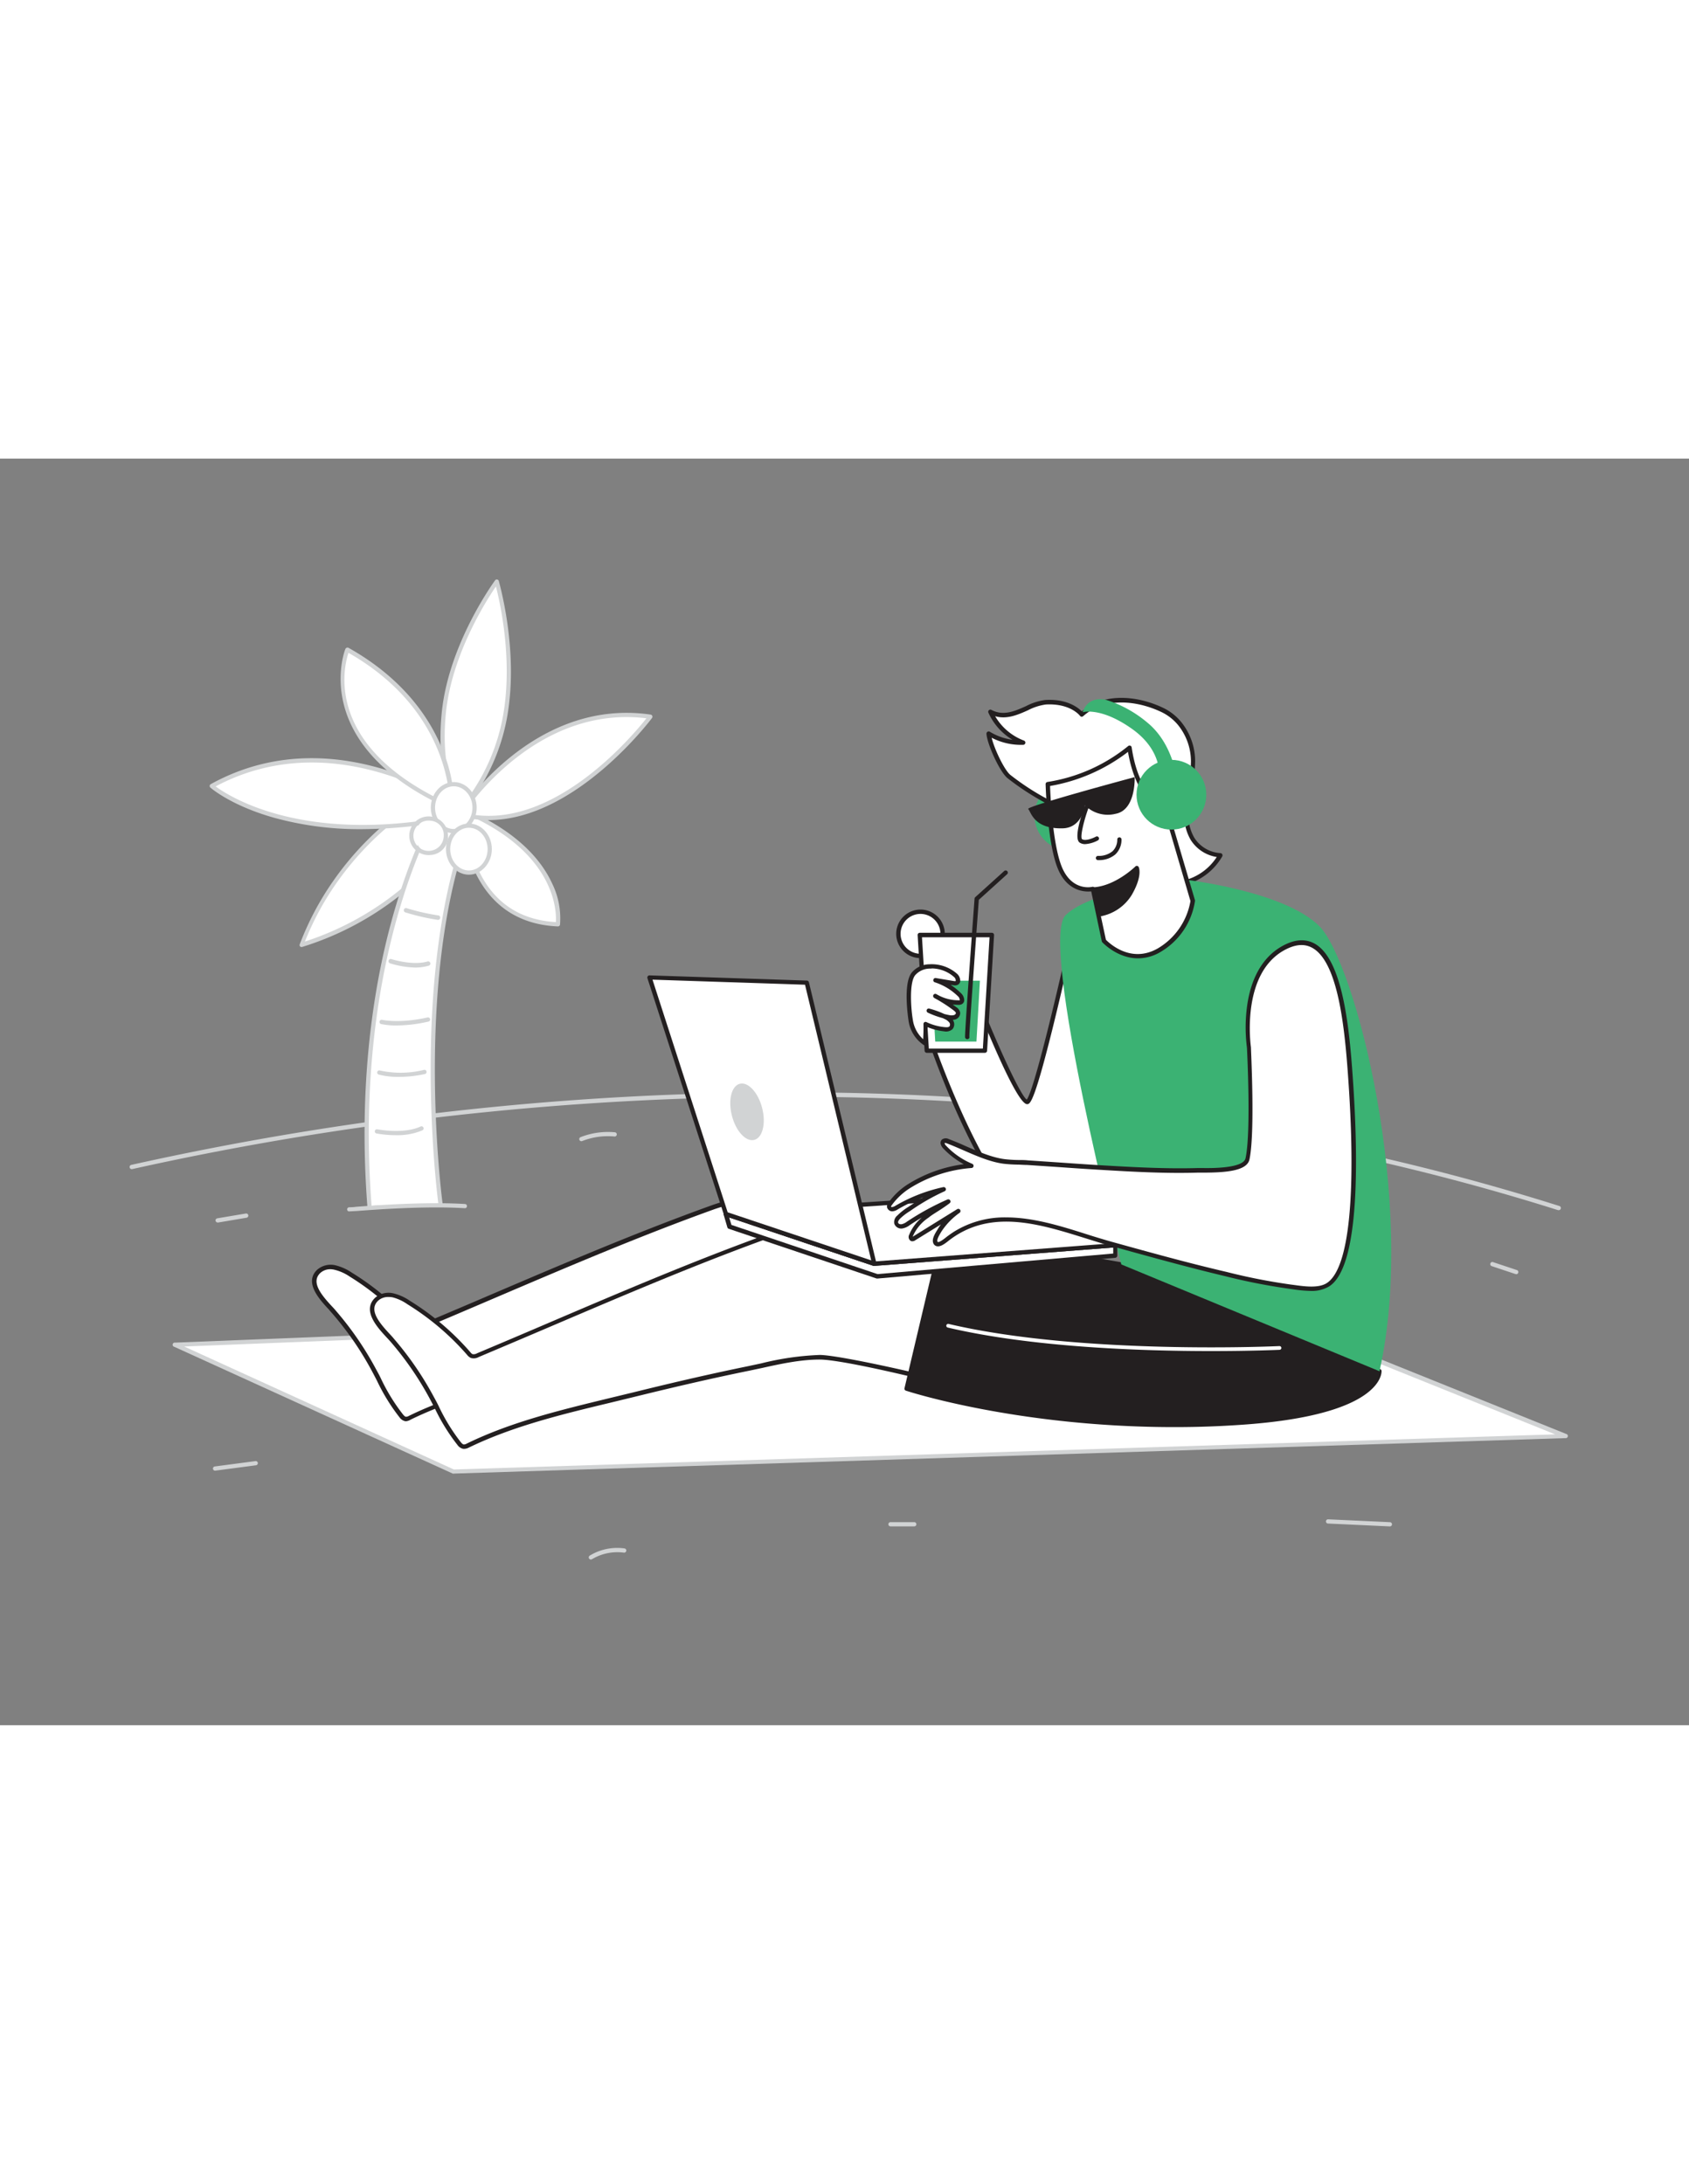 <svg xmlns="http://www.w3.org/2000/svg" viewBox="0 0 400 300" data-imageid="checklist-1" imageName="Digital Nomad" class="illustrations_image" style="width: 232px;"><rect x="0" y="0" width="400" height="300" fill="#808080" stroke="none"/><g id="_37_digital_nomad" data-name="#37_digital_nomad"><path d="M369.13,178a.4.4,0,0,1-.15,0c-52.18-16.48-108.69-25.46-168-26.72a718.76,718.76,0,0,0-169.67,17,.5.5,0,1,1-.21-1,719.09,719.09,0,0,1,169.9-17.05c59.36,1.26,116,10.26,168.23,26.77a.5.5,0,0,1-.15,1Z" fill="#d1d3d4"/><path d="M71.41,115.18a70.42,70.42,0,0,0,35.43-24.91c1.92-2.55,7.31-10.45,4.64-13.85-2-2.52-9.58,3-11.79,4.4A71.29,71.29,0,0,0,79.08,100.6,68.12,68.12,0,0,0,71.41,115.18Z" fill="#fff"/><path d="M71.41,115.68a.52.52,0,0,1-.36-.16A.5.5,0,0,1,71,115a68.73,68.73,0,0,1,7.72-14.68A72,72,0,0,1,99.42,80.4l1-.63c3.31-2.18,9.46-6.25,11.5-3.66,2.94,3.75-2.8,12-4.64,14.46a70.89,70.89,0,0,1-35.68,25.08A.4.4,0,0,1,71.41,115.68ZM109.9,76.26c-2.39,0-7,3-9,4.34l-1,.64a71.2,71.2,0,0,0-20.46,19.65,67.35,67.35,0,0,0-7.23,13.5A70,70,0,0,0,106.44,90c3.39-4.52,6.64-10.7,4.65-13.24A1.43,1.43,0,0,0,109.9,76.26Z" fill="#d1d3d4"/><path d="M109.22,83.23s-5.77-6.8-4.1-23.13,12.53-31,12.53-31S122,43.77,120,59A46.81,46.81,0,0,1,109.22,83.23Z" fill="#fff"/><path d="M109.22,83.73h0a.5.5,0,0,1-.37-.17c-.24-.29-5.89-7.16-4.22-23.51S117.14,29,117.25,28.83a.51.51,0,0,1,.49-.2.53.53,0,0,1,.39.35c0,.15,4.39,14.92,2.31,30.06a47.73,47.73,0,0,1-10.86,24.54A.48.48,0,0,1,109.22,83.73Zm8.23-53.45c-2.3,3.36-10.43,16.09-11.84,29.87-1.38,13.54,2.46,20.49,3.65,22.28A47.34,47.34,0,0,0,119.45,58.9C121.19,46.25,118.37,33.85,117.45,30.28Z" fill="#d1d3d4"/><polygon points="292.17 199.91 370.7 231.53 107.39 239.93 41.51 209.89 292.17 199.91" fill="#fff"/><path d="M107.39,240.43a.46.46,0,0,1-.21-.05l-65.88-30a.5.5,0,0,1,.19-1l250.66-10a.49.49,0,0,1,.21,0l78.53,31.62a.5.5,0,0,1-.17,1l-263.32,8.4ZM43.62,210.3l63.87,29.13,260.82-8.32-76.22-30.7Z" fill="#d1d3d4"/><path d="M254.49,110.22s-9.14,42-11.24,42.17-11.89-24.29-11.89-24.29l-10.78,10.23s14.23,41.64,27.06,43.4,20-27.06,20-27.06Z" fill="#fff"/><path d="M248.79,182.32a10,10,0,0,1-1.22-.08c-13-1.78-26.89-42-27.48-43.74a.52.52,0,0,1,.14-.54L231,127.73a.51.51,0,0,1,.47-.13.49.49,0,0,1,.37.31c4.44,11.11,9.8,22.87,11.32,23.91,1.73-2.11,7.52-26.51,10.83-41.71a.5.5,0,0,1,.48-.4.51.51,0,0,1,.51.37l13.18,44.44a.53.53,0,0,1,0,.28,84.2,84.2,0,0,1-5.25,14.28C258.64,177.88,253.89,182.32,248.79,182.32Zm-27.61-43.84c1.34,3.82,14.74,41.12,26.53,42.74s18.86-24.42,19.42-26.54l-12.57-42.39c-.78,3.53-2.53,11.33-4.4,19.07-5.18,21.4-6.2,21.48-6.87,21.54-2.11.22-8.38-14.57-12.13-23.9Z" fill="#231f20"/><circle cx="253.26" cy="84.57" r="8.26" fill="#3bb273" class="target-color"/><path d="M279.3,62.64a11.92,11.92,0,0,0-4.08-3.17c-6-2.84-13.84-3.56-19,1.12,0,0-2.39-3.25-8.54-2.9-3.88.23-8.26,4.84-13,2.29a13.73,13.73,0,0,0,7.74,7.26,14.44,14.44,0,0,1-8.15-2.1c.07,2.25,3,8.76,4.76,10.17,9.88,7.9,16.83,7.7,18.78,14,.45,1.47.54,3,.95,4.52a10.67,10.67,0,0,0,7.8,7.39c2.77.61,5.27-.16,8-.36,2.44-.19,4.92,0,7.31-.8A14,14,0,0,0,289,94a8.44,8.44,0,0,1-6.61-3.9A11.21,11.21,0,0,1,281,83.63c.21-4,1.6-7.8,1.56-11.92A14.35,14.35,0,0,0,279.3,62.64Z" fill="#fff"/><path d="M268.69,102a11.11,11.11,0,0,1-2.33-.24A11.24,11.24,0,0,1,258.17,94c-.2-.72-.32-1.46-.45-2.17a16.85,16.85,0,0,0-.49-2.33c-1.07-3.46-3.75-4.85-7.8-7a61.89,61.89,0,0,1-10.81-6.8c-1.91-1.53-4.89-8.23-5-10.55a.53.53,0,0,1,.26-.46.51.51,0,0,1,.53,0,13.94,13.94,0,0,0,5.38,1.91,14.38,14.38,0,0,1-5.71-6.42.52.52,0,0,1,.12-.59.51.51,0,0,1,.6-.07c2.83,1.5,5.55.29,8.18-.89a13.58,13.58,0,0,1,4.59-1.46c5.08-.3,7.71,1.77,8.62,2.69,5.6-4.68,13.55-3.54,19.21-.86a12.5,12.5,0,0,1,4.26,3.29h0a14.78,14.78,0,0,1,3.38,9.41,32.88,32.88,0,0,1-.8,6.65,40.1,40.1,0,0,0-.75,5.29,10.58,10.58,0,0,0,1.34,6.14,7.86,7.86,0,0,0,6.19,3.66.53.53,0,0,1,.44.27.54.54,0,0,1,0,.51,14.41,14.41,0,0,1-7.54,6.33,20.35,20.35,0,0,1-5.49.72c-.65,0-1.3,0-1.94.1-.8.06-1.59.17-2.35.28A24.59,24.59,0,0,1,268.69,102ZM234.85,66.11c.61,2.62,3,7.63,4.41,8.79a59.66,59.66,0,0,0,10.65,6.69c4.12,2.15,7.11,3.7,8.3,7.58a19.5,19.5,0,0,1,.53,2.45,20.73,20.73,0,0,0,.43,2.08,10.16,10.16,0,0,0,7.42,7,15,15,0,0,0,5.43-.09c.78-.11,1.58-.23,2.41-.29.66,0,1.32-.07,2-.1a19.09,19.09,0,0,0,5.21-.68,13,13,0,0,0,6.52-5.18A8.93,8.93,0,0,1,282,90.33a11.52,11.52,0,0,1-1.5-6.73,39.81,39.81,0,0,1,.77-5.44,31.87,31.87,0,0,0,.78-6.44A13.77,13.77,0,0,0,278.91,63h0a11.6,11.6,0,0,0-3.91-3c-5.49-2.6-13.23-3.69-18.47,1a.53.53,0,0,1-.4.13.5.5,0,0,1-.36-.21c-.09-.12-2.35-3-8.1-2.68a13.15,13.15,0,0,0-4.23,1.37c-2.35,1.05-5,2.22-7.76,1.4a13.3,13.3,0,0,0,6.83,5.78.52.52,0,0,1-.15,1A15.07,15.07,0,0,1,234.85,66.11Z" fill="#231f20"/><circle cx="217.97" cy="112.56" r="5.23" fill="#fff"/><path d="M218,118.31a5.75,5.75,0,1,1,5.75-5.75A5.76,5.76,0,0,1,218,118.31Zm0-10.47a4.72,4.72,0,1,0,4.72,4.72A4.73,4.73,0,0,0,218,107.84Z" fill="#231f20"/><path d="M222.69,215.9c-.16-.65-34.52-9.67-42.25-9.67-5.61,0-11.41,1.54-16.86,2.65-9,1.84-18,3.94-27,6.15-13.27,3.28-27.22,6.13-39.51,12.13a1.8,1.8,0,0,1-1,.27,1.76,1.76,0,0,1-1-.74c-2.82-3.34-4.6-7.41-6.68-11.26a74.65,74.65,0,0,0-9.14-13.22c-1.83-2.11-6.95-6.62-3.72-9.72a4.39,4.39,0,0,1,3.85-.92,11.25,11.25,0,0,1,3.74,1.68,62.26,62.26,0,0,1,14.26,12.13A2,2,0,0,0,98,206a2,2,0,0,0,1.48-.21c23-9.67,45.74-19.91,69.27-28.38,13-4.68,26.6-.22,39.57,3q12.15,3,24.19,6.41Z" fill="#fff"/><path d="M96.2,228H96a2.24,2.24,0,0,1-1.38-.92,46,46,0,0,1-5.34-8.67c-.46-.9-.93-1.8-1.41-2.68a74.49,74.49,0,0,0-9.07-13.13c-.24-.28-.54-.6-.86-1-2.25-2.41-6-6.44-2.83-9.48a4.88,4.88,0,0,1,4.31-1.06,11.9,11.9,0,0,1,3.91,1.75A62.37,62.37,0,0,1,97.73,205a1.64,1.64,0,0,0,.49.44,1.69,1.69,0,0,0,1.08-.22q8.78-3.69,17.51-7.44c16.83-7.19,34.22-14.62,51.78-20.94,11.72-4.22,23.83-1.13,35.55,1.85,1.45.37,2.89.74,4.32,1.09,8.42,2.06,16.57,4.22,24.21,6.42a.54.54,0,0,1,.32.25.58.58,0,0,1,0,.41l-9.84,29.16a.5.5,0,0,1-.51.35.49.49,0,0,1-.34-.15c-1.55-.76-34.12-9.51-41.89-9.51a66.22,66.22,0,0,0-13.65,2l-3.11.66c-8.12,1.66-16.69,3.61-27,6.15q-2.84.71-5.72,1.39c-11.4,2.74-23.2,5.58-33.68,10.71A2.59,2.59,0,0,1,96.2,228ZM78.3,192a3.49,3.49,0,0,0-2.45.89c-2.25,2.15.18,5.14,2.86,8,.34.36.64.69.89,1a75.49,75.49,0,0,1,9.2,13.31c.48.9,1,1.8,1.42,2.7a44.9,44.9,0,0,0,5.21,8.48c.23.27.47.53.71.56a1.52,1.52,0,0,0,.72-.22c10.58-5.18,22.43-8,33.89-10.78l5.72-1.39c10.29-2.54,18.87-4.5,27-6.16l3.1-.65a66.41,66.41,0,0,1,13.87-2c5.51,0,36.44,7.16,41.92,9.53l9.51-28.17c-7.48-2.14-15.44-4.24-23.65-6.26-1.44-.35-2.89-.72-4.34-1.09-11.56-2.95-23.52-6-34.94-1.88-17.53,6.31-34.91,13.74-51.72,20.92-5.83,2.49-11.67,5-17.52,7.44a2.42,2.42,0,0,1-1.87.22,2.37,2.37,0,0,1-.88-.72,61.72,61.72,0,0,0-14.14-12,10.94,10.94,0,0,0-3.57-1.6A4.29,4.29,0,0,0,78.3,192Z" fill="#231f20"/><path d="M236.39,222.48c-.15-.64-34.52-9.66-42.25-9.66-5.6,0-11.41,1.53-16.86,2.65-9,1.84-18,3.94-27,6.15-13.26,3.27-27.22,6.12-39.5,12.13a1.93,1.93,0,0,1-1,.27,1.78,1.78,0,0,1-1.06-.74c-2.81-3.35-4.59-7.42-6.68-11.26a74.65,74.65,0,0,0-9.14-13.22c-1.82-2.12-7-6.62-3.72-9.72a4.38,4.38,0,0,1,3.86-.92,11.47,11.47,0,0,1,3.73,1.67A62.09,62.09,0,0,1,111,212a1.47,1.47,0,0,0,2.16.35c23-9.66,45.75-19.9,69.27-28.37,13-4.68,26.6-.22,39.57,3q12.15,3,24.19,6.41Z" fill="#fff"/><path d="M109.9,234.54h-.18a2.21,2.21,0,0,1-1.38-.92A46.05,46.05,0,0,1,103,225c-.47-.9-.93-1.8-1.41-2.69a75.29,75.29,0,0,0-9.08-13.13c-.24-.27-.53-.59-.86-.94-2.24-2.41-6-6.44-2.82-9.48a4.85,4.85,0,0,1,4.3-1.06,11.71,11.71,0,0,1,3.91,1.75,62.37,62.37,0,0,1,14.38,12.23,1.47,1.47,0,0,0,.49.43,1.6,1.6,0,0,0,1.08-.21q8.77-3.69,17.51-7.44c16.83-7.19,34.22-14.62,51.79-20.95,11.71-4.21,23.83-1.13,35.54,1.86l4.32,1.09c8.43,2.06,16.57,4.22,24.21,6.42a.5.5,0,0,1,.32.25.53.53,0,0,1,0,.41l-9.84,29.16a.52.52,0,0,1-.51.35.49.49,0,0,1-.34-.15c-2-1.09-34.75-9.51-41.89-9.51-4.49,0-9.14,1-13.64,2l-3.12.66c-8.1,1.65-16.67,3.61-27,6.15l-5.71,1.39c-11.41,2.74-23.21,5.58-33.7,10.7A2.42,2.42,0,0,1,109.9,234.54ZM92,198.57a3.5,3.5,0,0,0-2.46.89c-2.25,2.15.18,5.14,2.87,8,.33.36.64.69.88,1a75.49,75.49,0,0,1,9.2,13.31c.49.9,1,1.8,1.43,2.71a45.09,45.09,0,0,0,5.2,8.47c.23.27.47.53.72.56a1.57,1.57,0,0,0,.71-.22c10.59-5.18,22.44-8,33.9-10.79l5.71-1.38c10.31-2.55,18.89-4.5,27-6.16l3.1-.66a67.06,67.06,0,0,1,13.86-2c5.52,0,36.45,7.16,41.93,9.53l9.5-28.17c-7.48-2.14-15.43-4.25-23.65-6.26-1.44-.35-2.88-.72-4.33-1.09-11.57-2.95-23.53-6-34.94-1.89-17.54,6.32-34.92,13.75-51.73,20.93q-8.74,3.73-17.52,7.44a2.41,2.41,0,0,1-1.87.22,2.46,2.46,0,0,1-.88-.72,61.72,61.72,0,0,0-14.14-12A10.82,10.82,0,0,0,93,198.66,5.15,5.15,0,0,0,92,198.57Z" fill="#231f20"/><path d="M326.7,216.16s.68,10.21-34.09,12.3c-45.24,2.72-77.91-8.17-77.91-8.17l8.69-36.81,42.17,7.38Z" fill="#231f20"/><path d="M278.17,229.39c-37.27,0-63.34-8.53-63.63-8.63a.49.49,0,0,1-.33-.59l8.7-36.8a.5.5,0,0,1,.57-.38l42.16,7.38.11,0,61.14,25.3a.5.5,0,0,1,.3.43c0,.06.09,1.62-1.67,3.62-3.06,3.48-11.25,7.9-32.88,9.21C287.66,229.25,282.82,229.39,278.17,229.39ZM215.29,220c4,1.25,35.46,10.52,77.29,8,30.31-1.82,33.3-9.84,33.59-11.48l-60.75-25.14-41.65-7.29Z" fill="#231f20"/><path d="M280.31,99.68s23.72,2.64,32.15,11.07,23.2,65.35,14.24,105.41l-61.14-25.3s-19.63-76.55-13.18-82.75S280.31,99.68,280.31,99.68Z" fill="#3bb273" class="target-color"/><path d="M258.83,101.92l2.6,12.29s5.79,6.37,13,2.26a16.54,16.54,0,0,0,8-11.73l-6.4-21.87s-6.64-1.41-8.56-14.39a40,40,0,0,1-19.35,8.62s.38,14.57,3,20.31S258.83,101.92,258.83,101.92Z" fill="#fff"/><path d="M269.51,118.36c-4.93,0-8.41-3.76-8.46-3.81a.55.55,0,0,1-.12-.24l-2.5-11.81c-1.43.15-5.4.06-7.69-4.88-2.69-5.77-3.09-19.91-3.11-20.51a.51.51,0,0,1,.44-.52,39.9,39.9,0,0,0,19.09-8.49.52.52,0,0,1,.52-.11.51.51,0,0,1,.33.42c1.83,12.41,8.09,13.94,8.16,14a.51.51,0,0,1,.38.36L283,104.6a.44.44,0,0,1,0,.2,16.89,16.89,0,0,1-8.28,12.12A10.43,10.43,0,0,1,269.51,118.36Zm-7.6-4.4c.77.79,5.9,5.69,12.27,2.06a16.16,16.16,0,0,0,7.75-11.23l-6.29-21.5c-1.35-.44-6.63-2.85-8.5-13.83a41.92,41.92,0,0,1-18.46,8.08c.09,2.49.66,14.63,3,19.65,2.45,5.27,6.85,4.28,7,4.23a.52.52,0,0,1,.4.07.54.54,0,0,1,.23.32Z" fill="#231f20"/><path d="M260.4,108a10.49,10.49,0,0,0,7.2-4.88c2.47-4.28,1.63-6.11,1.63-6.11s-4.65,4.61-10,5.06Z" fill="#231f20"/><path d="M260.4,108.44a.48.48,0,0,1-.48-.4l-1.21-5.92a.56.56,0,0,1,.09-.4.53.53,0,0,1,.36-.2c5.13-.42,9.67-4.87,9.72-4.91a.46.46,0,0,1,.43-.14.51.51,0,0,1,.37.28c.09.21.88,2.19-1.64,6.57a11,11,0,0,1-7.57,5.12Zm-.6-6,1,4.92a10,10,0,0,0,6.38-4.55A10.33,10.33,0,0,0,268.86,98C267.4,99.22,263.88,101.91,259.8,102.45Z" fill="#231f20"/><path d="M257.31,82.57s-2.57,7.16-1.33,8,3.8-.57,3.8-.57" fill="#fff"/><path d="M257,91.31a2.28,2.28,0,0,1-1.29-.35c-1.37-.9.12-5.75,1.13-8.56a.5.5,0,0,1,.64-.3.49.49,0,0,1,.3.64c-1.26,3.51-2,7-1.52,7.39.81.54,2.69-.27,3.28-.59a.5.5,0,1,1,.48.88A7.33,7.33,0,0,1,257,91.31Z" fill="#231f20"/><path d="M260,94.6s4.94.34,5.07-4.4" fill="#fff"/><path d="M260.23,95.1H260a.5.5,0,1,1,.06-1,5.16,5.16,0,0,0,3.4-1.09,3.78,3.78,0,0,0,1.14-2.82.51.51,0,0,1,.52-.49.5.5,0,0,1,.48.51,4.77,4.77,0,0,1-1.47,3.55A6,6,0,0,1,260.23,95.1Z" fill="#231f20"/><polygon points="171.92 178.91 172.8 181.9 207.76 193.67 264.15 188.75 264.15 186.29 207.06 190.69 171.92 178.91" fill="#fff"/><path d="M207.76,194.19a.51.51,0,0,1-.17,0l-35-11.77a.51.51,0,0,1-.33-.34l-.88-3a.53.53,0,0,1,.14-.52.52.52,0,0,1,.52-.11l35,11.73,57-4.38a.5.5,0,0,1,.39.14.48.48,0,0,1,.17.37v2.46a.52.52,0,0,1-.47.52l-56.4,4.92ZM173.22,181.5l34.6,11.65,55.82-4.87v-1.43l-56.55,4.35a.46.46,0,0,1-.2,0l-34.2-11.46Z" fill="#231f20"/><polygon points="264.15 186.29 230.6 174.88 171.92 178.91 207.06 190.69 264.15 186.29" fill="#fff"/><path d="M207.05,191.2l-.16,0L171.75,179.4a.51.51,0,0,1-.34-.55.52.52,0,0,1,.47-.45l58.68-4a.34.34,0,0,1,.2,0l33.56,11.42a.52.52,0,0,1-.13,1l-57.1,4.39Zm-32.5-11.95,32.57,10.91L261.61,186,230.53,175.4Z" fill="#231f20"/><polygon points="207.06 190.69 191.07 124.1 153.82 122.87 171.92 178.91 207.06 190.69" fill="#fff"/><path d="M207.05,191.2l-.16,0L171.75,179.4a.5.5,0,0,1-.32-.33l-18.1-56a.53.53,0,0,1,.08-.47.51.51,0,0,1,.43-.2l37.24,1.23a.51.51,0,0,1,.49.39l16,66.59a.53.53,0,0,1-.16.5A.49.49,0,0,1,207.05,191.2Zm-34.72-12.69,34,11.39-15.68-65.29-36.12-1.2Z" fill="#231f20"/><ellipse cx="177.01" cy="153.62" rx="3.69" ry="6.85" transform="matrix(0.97, -0.25, 0.25, 0.97, -33.19, 49.96)" fill="#d1d3d4"/><path d="M295.77,139.56s-2.81-18.27,8.79-23.89,14.05,14.76,15.11,28.81,2.81,46.38-5.27,51.3c-2.37,1.44-6.26.68-8.81.36a139.52,139.52,0,0,1-15.29-3c-9-2.15-18.16-4.69-27.17-7.19-11.68-3.23-25.37-9.63-36.88-2.46a20.57,20.57,0,0,0-1.82,1.28c-.63.49-2.54,2.12-3,.76-.24-.8.66-2.14,1-2.8a17.35,17.35,0,0,1,4.45-4.51l-10.53,6.53c-.18.1-.39.22-.58.14s-.25-.55-.14-.85a10.89,10.89,0,0,1,3.86-4.63c1.63-1.21,3.42-2.2,5-3.44a61.74,61.74,0,0,0-9.48,5.18,3.69,3.69,0,0,1-1.54.72,1.23,1.23,0,0,1-1.37-.76,1.6,1.6,0,0,1,.6-1.43,13.11,13.11,0,0,1,2.44-1.88,50.94,50.94,0,0,1,8.26-4.73,38.45,38.45,0,0,0-11.24,4.39,2.21,2.21,0,0,1-1,.39.73.73,0,0,1-.77-.6,1,1,0,0,1,.24-.59,15.7,15.7,0,0,1,4.34-4.18,32.41,32.41,0,0,1,15-4.95,18.81,18.81,0,0,1-6.38-4.42c-.36-.38-.7-1-.32-1.37s.73-.14,1.09,0c4.19,1.59,8.9,4.2,13.3,4.79,1.81.24,3.72.17,5.54.29,5.72.36,11.43.8,17.14,1.14,7.72.47,15.49.9,23.23.67,2.1-.06,11.06.39,11.74-2.71C296.83,159.59,295.77,139.56,295.77,139.56Z" fill="#fff"/><path d="M310.55,197.14a32.08,32.08,0,0,1-4.11-.36l-.91-.13a142.85,142.85,0,0,1-15.35-3c-8.88-2.12-17.95-4.63-26.72-7.07l-.47-.13c-1.92-.53-3.86-1.14-5.9-1.78-10.4-3.25-21.15-6.61-30.56-.74-.61.38-1.21.8-1.78,1.24l-.12.1c-.94.75-2,1.52-2.87,1.25a1.17,1.17,0,0,1-.78-.84c-.28-.92.46-2.15,1-3l.15-.25a8.4,8.4,0,0,1,.71-1.05l-6.08,3.76a1.16,1.16,0,0,1-1,.19,1.11,1.11,0,0,1-.43-1.52,10.27,10.27,0,0,1,3-4.06c-1,.57-1.92,1.17-2.86,1.79a4.07,4.07,0,0,1-1.75.8,1.74,1.74,0,0,1-1.93-1.13,2,2,0,0,1,.72-1.93,14.3,14.3,0,0,1,2.53-2c1.19-.78,2.4-1.58,3.65-2.33a36.8,36.8,0,0,0-6.09,2.88,2.6,2.6,0,0,1-1.24.45,1.27,1.27,0,0,1-1.31-1.08,1.54,1.54,0,0,1,.33-.92,16.48,16.48,0,0,1,4.49-4.32,33,33,0,0,1,13.38-4.84,19.33,19.33,0,0,1-4.87-3.74,2.38,2.38,0,0,1-.55-.88,1.12,1.12,0,0,1,.25-1.22,1.55,1.55,0,0,1,1.62-.11c1.26.48,2.54,1,3.89,1.62,3.09,1.34,6.28,2.73,9.3,3.13a31.85,31.85,0,0,0,3.41.21c.7,0,1.41,0,2.1.08l7.28.49c3.28.23,6.57.46,9.85.66,8.25.49,15.69.88,23.18.67h1.09c2.64.05,9.66,0,10.17-2.3,1.35-6.08.38-25.38.34-26.19a37.88,37.88,0,0,1,.05-10c1-7.07,4.12-12.07,9-14.44,2.65-1.29,5-1.35,7.06-.18,6.1,3.52,7.9,17.57,8.79,29.41,1.59,21.13,1.92,47.26-5.51,51.78A8,8,0,0,1,310.55,197.14Zm-72.26-17.42c6.42,0,13,2.06,19.1,4,2,.64,4,1.24,5.87,1.77l.47.13c8.77,2.43,17.83,4.94,26.69,7a141.75,141.75,0,0,0,15.24,3l.92.12c2.37.33,5.61.77,7.55-.41,5.45-3.32,7.23-21.36,5-50.82-.87-11.59-2.59-25.32-8.27-28.59-1.75-1-3.74-.94-6.1.2-11.11,5.39-8.52,23.18-8.5,23.35a.13.13,0,0,1,0,.06c0,.82,1,20.17-.36,26.49-.61,2.72-5.69,3.1-11.12,3.1h-1.12c-7.53.22-15-.18-23.27-.68-3.29-.19-6.58-.42-9.86-.65l-7.28-.49c-.68,0-1.37-.06-2.06-.08a34.62,34.62,0,0,1-3.52-.21c-3.16-.42-6.42-1.84-9.57-3.22-1.34-.58-2.61-1.13-3.84-1.6-.46-.17-.55-.1-.55-.09a1,1,0,0,0,.34.63,18.15,18.15,0,0,0,6.2,4.3.52.52,0,0,1,.31.56.51.51,0,0,1-.47.43,32,32,0,0,0-14.74,4.87,15.67,15.67,0,0,0-4.2,4,.83.83,0,0,0-.15.28.34.34,0,0,0,.25.1A1.79,1.79,0,0,0,212,177a38.54,38.54,0,0,1,11.39-4.45.52.52,0,0,1,.6.35.51.51,0,0,1-.29.63,50.37,50.37,0,0,0-8.17,4.68,13.14,13.14,0,0,0-2.36,1.8c-.21.22-.55.63-.47.95s.48.42.81.38a3.19,3.19,0,0,0,1.29-.62,62.76,62.76,0,0,1,9.58-5.24.52.52,0,0,1,.65.21.5.5,0,0,1-.13.67c-.86.66-1.77,1.26-2.66,1.83s-1.62,1-2.38,1.62a10.12,10.12,0,0,0-3.68,4.39l0,.08,10.52-6.52a.52.52,0,0,1,.59.85A16.73,16.73,0,0,0,223,183l-.16.26c-.32.54-1,1.65-.84,2.13,0,0,.05.14.09.16.2.06.68-.08,1.93-1.08l.12-.1c.6-.46,1.23-.9,1.87-1.31A22.74,22.74,0,0,1,238.29,179.72Z" fill="#231f20"/><polygon points="219.49 140.22 233.25 140.22 234.9 112.82 217.84 112.82 219.49 140.22" fill="#fff"/><path d="M233.25,140.74H219.49a.52.52,0,0,1-.52-.49l-1.65-27.4a.49.49,0,0,1,.14-.38.55.55,0,0,1,.38-.16H234.9a.55.55,0,0,1,.38.16.57.57,0,0,1,.14.38l-1.65,27.4A.52.52,0,0,1,233.25,140.74Zm-13.28-1h12.8l1.58-26.37h-16Z" fill="#231f20"/><polygon points="221.49 138.08 231.25 138.08 232.07 123.66 220.67 123.66 221.49 138.08" fill="#3bb273" class="target-color"/><circle cx="277.42" cy="79.61" r="8.26" fill="#3bb273" class="target-color"/><path d="M268.72,75.44S242.84,82.37,243.51,83s1.23,4.75,8.17,4.57c4.67-.12,5.27-5.45,5.27-5.45a7.64,7.64,0,0,0,7.29,2C269.06,83.19,268.72,75.44,268.72,75.44Z" fill="#231f20"/><path d="M274.52,75.61s1-6.32-6.42-11.59-11.68-3.95-11.68-3.95.9-4,5.71-2.88a28.46,28.46,0,0,1,9.49,5.25c6.85,5.53,7.29,15.11,7.29,15.11Z" fill="#3bb273" class="target-color"/><path d="M226.34,122.4c.49.48.85,1.4.25,1.73a1.22,1.22,0,0,1-.78.05l-4.27-.71a14.47,14.47,0,0,1,5.69,3.44c.5.49.92,1.4.33,1.76a1.15,1.15,0,0,1-.61.12,10.8,10.8,0,0,1-5.45-1.53,36.55,36.55,0,0,1,4.66,3,1.59,1.59,0,0,1,.72.94,1.06,1.06,0,0,1-.79,1.07,2.85,2.85,0,0,1-1.42,0,20,20,0,0,1-4.71-1.55,20.14,20.14,0,0,1,4,1.51,3.35,3.35,0,0,1,1.31,1,1.29,1.29,0,0,1,0,1.54,1.8,1.8,0,0,1-1.54.37,13.76,13.76,0,0,1-4.49-1.23,43.42,43.42,0,0,1-.15,4.56,7.87,7.87,0,0,1-3.4-5.49c-.41-2.37-1-8.9.67-11C218.66,119.13,224.06,120.13,226.34,122.4Z" fill="#fff"/><path d="M219.07,139a.56.56,0,0,1-.27-.08,8.32,8.32,0,0,1-3.64-5.84c0-.08-1.41-8.68.78-11.37a5.59,5.59,0,0,1,4.2-1.94,9.09,9.09,0,0,1,6.57,2.3,2.26,2.26,0,0,1,.7,1.72,1.09,1.09,0,0,1-.57.83,1.66,1.66,0,0,1-1.11.11l-.61-.1a15.06,15.06,0,0,1,2.48,2,2.32,2.32,0,0,1,.75,1.73,1.09,1.09,0,0,1-.52.83,1.58,1.58,0,0,1-.88.19,11.41,11.41,0,0,1-1.32-.08l.84.62a2,2,0,0,1,.92,1.28,1.58,1.58,0,0,1-1.14,1.63,2.18,2.18,0,0,1-.61.11l0,0a1.79,1.79,0,0,1-.05,2.18,2.3,2.3,0,0,1-2,.53,13.94,13.94,0,0,1-3.93-1c0,1.27-.05,2.55-.15,3.81a.55.55,0,0,1-.28.42A.53.53,0,0,1,219.07,139Zm1.52-18.21h-.39a4.68,4.68,0,0,0-3.46,1.56c-1.46,1.8-1,8-.56,10.55a7.68,7.68,0,0,0,2.45,4.62c.07-1.2.1-2.41.07-3.6a.51.51,0,0,1,.24-.44.5.5,0,0,1,.5,0,12.74,12.74,0,0,0,4.32,1.18c.58.06.94,0,1.11-.19a.8.8,0,0,0-.05-.91,2.9,2.9,0,0,0-1.11-.83l-.44-.21a21,21,0,0,1-3.53-1.29.52.52,0,0,1-.27-.64.5.5,0,0,1,.62-.32,20.08,20.08,0,0,1,3.53,1.27c.38.1.76.19,1.15.26a2.42,2.42,0,0,0,1.16,0c.26-.09.47-.32.44-.51s-.27-.4-.52-.6a36.6,36.6,0,0,0-3.91-2.57c-.24-.12-.47-.25-.7-.39a.53.53,0,0,1-.19-.7.52.52,0,0,1,.7-.19l.68.37a10.14,10.14,0,0,0,4.52,1.09.94.94,0,0,0,.34,0,1.2,1.2,0,0,0-.42-.95,14,14,0,0,0-5.49-3.32.5.5,0,0,1-.34-.61.51.51,0,0,1,.58-.39l4.28.71a.94.94,0,0,0,.44,0,1.1,1.1,0,0,0-.36-.92A8.1,8.1,0,0,0,220.59,120.75Z" fill="#231f20"/><path d="M229.08,137.52a.56.56,0,0,1-.52-.42c-.13-.53,1.35-20.83,2.24-32.89a.51.51,0,0,1,.17-.34l6.85-6.19a.51.51,0,1,1,.69.76l-6.7,6.06c-.93,12.64-2.29,31.55-2.24,32.41a.48.48,0,0,1-.38.59Z" fill="#231f20"/><path d="M104.32,176.45s-7.48-54.84,7.56-91.6l-7.7-2.8S82.84,115.71,87.5,177" fill="#fff"/><path d="M87.5,177.51a.49.49,0,0,1-.5-.46c-2.42-31.74,2.26-55.94,6.61-70.65,4.72-16,10.09-24.54,10.15-24.62a.48.48,0,0,1,.59-.2l7.71,2.8a.53.53,0,0,1,.28.27.48.48,0,0,1,0,.39c-14.82,36.21-7.61,90.8-7.53,91.34a.51.51,0,0,1-.43.57.49.49,0,0,1-.56-.43c-.08-.55-7.26-54.92,7.4-91.38l-6.83-2.48C102.21,86.36,83.65,119.81,88,177a.5.5,0,0,1-.46.53Z" fill="#d1d3d4"/><path d="M82.74,178.29a.44.44,0,0,1-.19,0,.49.49,0,0,1-.31-.63.51.51,0,0,1,.52-.34c.15,0,.81,0,1.57-.11,4.51-.34,16.46-1.24,25.79-.66a.49.49,0,0,1,.47.52.48.48,0,0,1-.53.47c-9.26-.56-21.17.33-25.65.67C83.33,178.26,82.93,178.29,82.74,178.29Z" fill="#d1d3d4"/><path d="M111.44,84.16s-30.59-23.54-61.28-6.6C50.16,77.56,68.82,94,111.44,84.16Z" fill="#fff"/><path d="M85.79,87.77A76.26,76.26,0,0,1,64.68,85c-10-2.87-14.66-6.91-14.85-7.08a.51.51,0,0,1-.17-.43.49.49,0,0,1,.26-.39c30.62-16.9,61.52,6.41,61.83,6.64a.52.52,0,0,1,.18.51.49.49,0,0,1-.38.38A115.22,115.22,0,0,1,85.79,87.77ZM51.07,77.64c3.42,2.53,22.09,14.5,59.18,6.28C105.05,80.32,78,63.29,51.07,77.64Z" fill="#d1d3d4"/><path d="M109.67,83.3s-.41,26,22.43,27C132.1,110.3,134.7,93.88,109.67,83.3Z" fill="#fff"/><path d="M132.1,110.8h0c-23.06-1-22.91-27.24-22.91-27.5a.49.49,0,0,1,.23-.41.49.49,0,0,1,.47,0c13.07,5.53,18.56,12.69,20.86,17.72a18.68,18.68,0,0,1,1.87,9.82A.51.51,0,0,1,132.1,110.8ZM110.19,84.07a36.75,36.75,0,0,0,2.6,12.19c3.52,8.43,9.86,13,18.86,13.52C131.81,107.13,131.54,93.38,110.19,84.07Z" fill="#d1d3d4"/><path d="M107,82.57s1.32-22.71-24.77-37.35C82.27,45.22,73.07,67.56,107,82.57Z" fill="#fff"/><path d="M107,83.08a.46.46,0,0,1-.2,0c-34-15-25.13-37.77-25-38a.55.55,0,0,1,.3-.28.49.49,0,0,1,.41,0c13.61,7.63,19.69,17.49,22.39,24.42a34.47,34.47,0,0,1,2.64,13.39.49.49,0,0,1-.24.4A.5.5,0,0,1,107,83.08ZM82.53,46c-1.16,3.48-5.82,22.35,24,35.86C106.47,77.83,104.92,58.78,82.53,46Z" fill="#d1d3d4"/><path d="M109.06,84.22S126,57.05,154,61.13C154,61.13,132.34,90.6,109.06,84.22Z" fill="#fff"/><path d="M115.74,85.61a25.58,25.58,0,0,1-6.81-.91.49.49,0,0,1-.29-.75c.17-.27,17.43-27.38,45.45-23.32a.51.51,0,0,1,.33.8C154.22,61.69,136.36,85.61,115.74,85.61Zm-5.87-1.7c20.45,5,39.83-18.1,43.22-22.4C128.48,58.46,112.49,80.08,109.87,83.91Z" fill="#d1d3d4"/><ellipse cx="107.46" cy="82.67" rx="4.93" ry="5.56" fill="#fff"/><path d="M107.46,88.73c-3,0-5.43-2.72-5.43-6.06s2.44-6.06,5.43-6.06,5.43,2.72,5.43,6.06S110.45,88.73,107.46,88.73Zm0-11.12c-2.44,0-4.43,2.27-4.43,5.06s2,5.06,4.43,5.06,4.43-2.27,4.43-5.06S109.9,77.61,107.46,77.61Z" fill="#d1d3d4"/><ellipse cx="111.05" cy="92.49" rx="4.93" ry="5.56" fill="#fff"/><path d="M111.05,98.55c-3,0-5.43-2.72-5.43-6.06s2.44-6.06,5.43-6.06,5.43,2.72,5.43,6.06S114,98.55,111.05,98.55Zm0-11.12c-2.44,0-4.43,2.27-4.43,5.06s2,5.06,4.43,5.06,4.43-2.27,4.43-5.06S113.49,87.43,111.05,87.43Z" fill="#d1d3d4"/><ellipse cx="101.97" cy="89.33" rx="3.6" ry="4.06" fill="#fff"/><path d="M102,93.88a4.58,4.58,0,1,1,4.09-4.55A4.35,4.35,0,0,1,102,93.88Zm0-8.11a3.59,3.59,0,1,0,3.09,3.56A3.35,3.35,0,0,0,102,85.77Z" fill="#d1d3d4"/><path d="M216.52,252.9h-5.63a.5.5,0,0,1-.5-.5.5.5,0,0,1,.5-.5h5.63a.5.5,0,0,1,.5.5A.5.5,0,0,1,216.52,252.9Z" fill="#d1d3d4"/><path d="M329.15,252.91h0l-14.63-.68a.5.5,0,1,1,0-1l14.64.68a.5.5,0,0,1,0,1Z" fill="#d1d3d4"/><path d="M50.93,239.71a.5.5,0,0,1-.49-.44.5.5,0,0,1,.43-.56l9.63-1.27a.5.5,0,0,1,.56.43.51.51,0,0,1-.43.56L51,239.7Z" fill="#d1d3d4"/><path d="M51.55,180.93a.51.51,0,0,1-.5-.42.5.5,0,0,1,.41-.57l6.76-1.14a.5.5,0,0,1,.17,1l-6.76,1.14Z" fill="#d1d3d4"/><path d="M137.68,161.67a.48.48,0,0,1-.46-.32.49.49,0,0,1,.28-.64,17.72,17.72,0,0,1,8.12-1.15.5.5,0,0,1-.1,1,16.64,16.64,0,0,0-7.65,1.08A.63.63,0,0,1,137.68,161.67Z" fill="#d1d3d4"/><path d="M359,193.12a.4.4,0,0,1-.15,0l-5.58-1.86a.5.5,0,0,1,.32-.95l5.57,1.86a.5.5,0,0,1-.16,1Z" fill="#d1d3d4"/><path d="M139.92,260.75a.5.5,0,0,1-.26-.92,12.51,12.51,0,0,1,8.23-1.71.5.5,0,0,1-.14,1,11.68,11.68,0,0,0-7.57,1.57A.48.48,0,0,1,139.92,260.75Z" fill="#d1d3d4"/><path d="M103.75,109.25h-.07A51.78,51.78,0,0,1,96,107.48a.5.5,0,0,1,.3-1,51,51,0,0,0,7.53,1.72.51.51,0,0,1,.42.57A.51.51,0,0,1,103.75,109.25Z" fill="#d1d3d4"/><path d="M98.37,120.54a21.42,21.42,0,0,1-6-1,.5.5,0,0,1,.32-1s5,1.62,8.57.56a.5.5,0,1,1,.28,1A11.42,11.42,0,0,1,98.37,120.54Z" fill="#d1d3d4"/><path d="M94,134.26a17.39,17.39,0,0,1-3.73-.33.5.5,0,1,1,.24-1s4.07.93,10.75-.57a.51.51,0,0,1,.6.38.5.5,0,0,1-.38.6A34.42,34.42,0,0,1,94,134.26Z" fill="#d1d3d4"/><path d="M94.52,146.44a18.41,18.41,0,0,1-4.84-.55.5.5,0,0,1-.33-.62.49.49,0,0,1,.62-.34,23.09,23.09,0,0,0,10.45-.15.49.49,0,0,1,.59.38.5.5,0,0,1-.38.6A29,29,0,0,1,94.52,146.44Z" fill="#d1d3d4"/><path d="M93.77,160.25a26,26,0,0,1-4.61-.41.51.51,0,0,1-.39-.59.5.5,0,0,1,.59-.39c.06,0,6.23,1.21,10.25-.67a.49.49,0,0,1,.66.24.5.5,0,0,1-.24.67A15.21,15.21,0,0,1,93.77,160.25Z" fill="#d1d3d4"/><path d="M286.84,211.38c-16.5,0-42.42-.87-62.39-5.57a.44.44,0,1,1,.2-.86c31.49,7.41,77.88,5.27,78.34,5.25a.45.45,0,0,1,.47.42.44.44,0,0,1-.42.46C302.86,211.09,296.45,211.38,286.84,211.38Z" fill="#fff"/></g></svg>